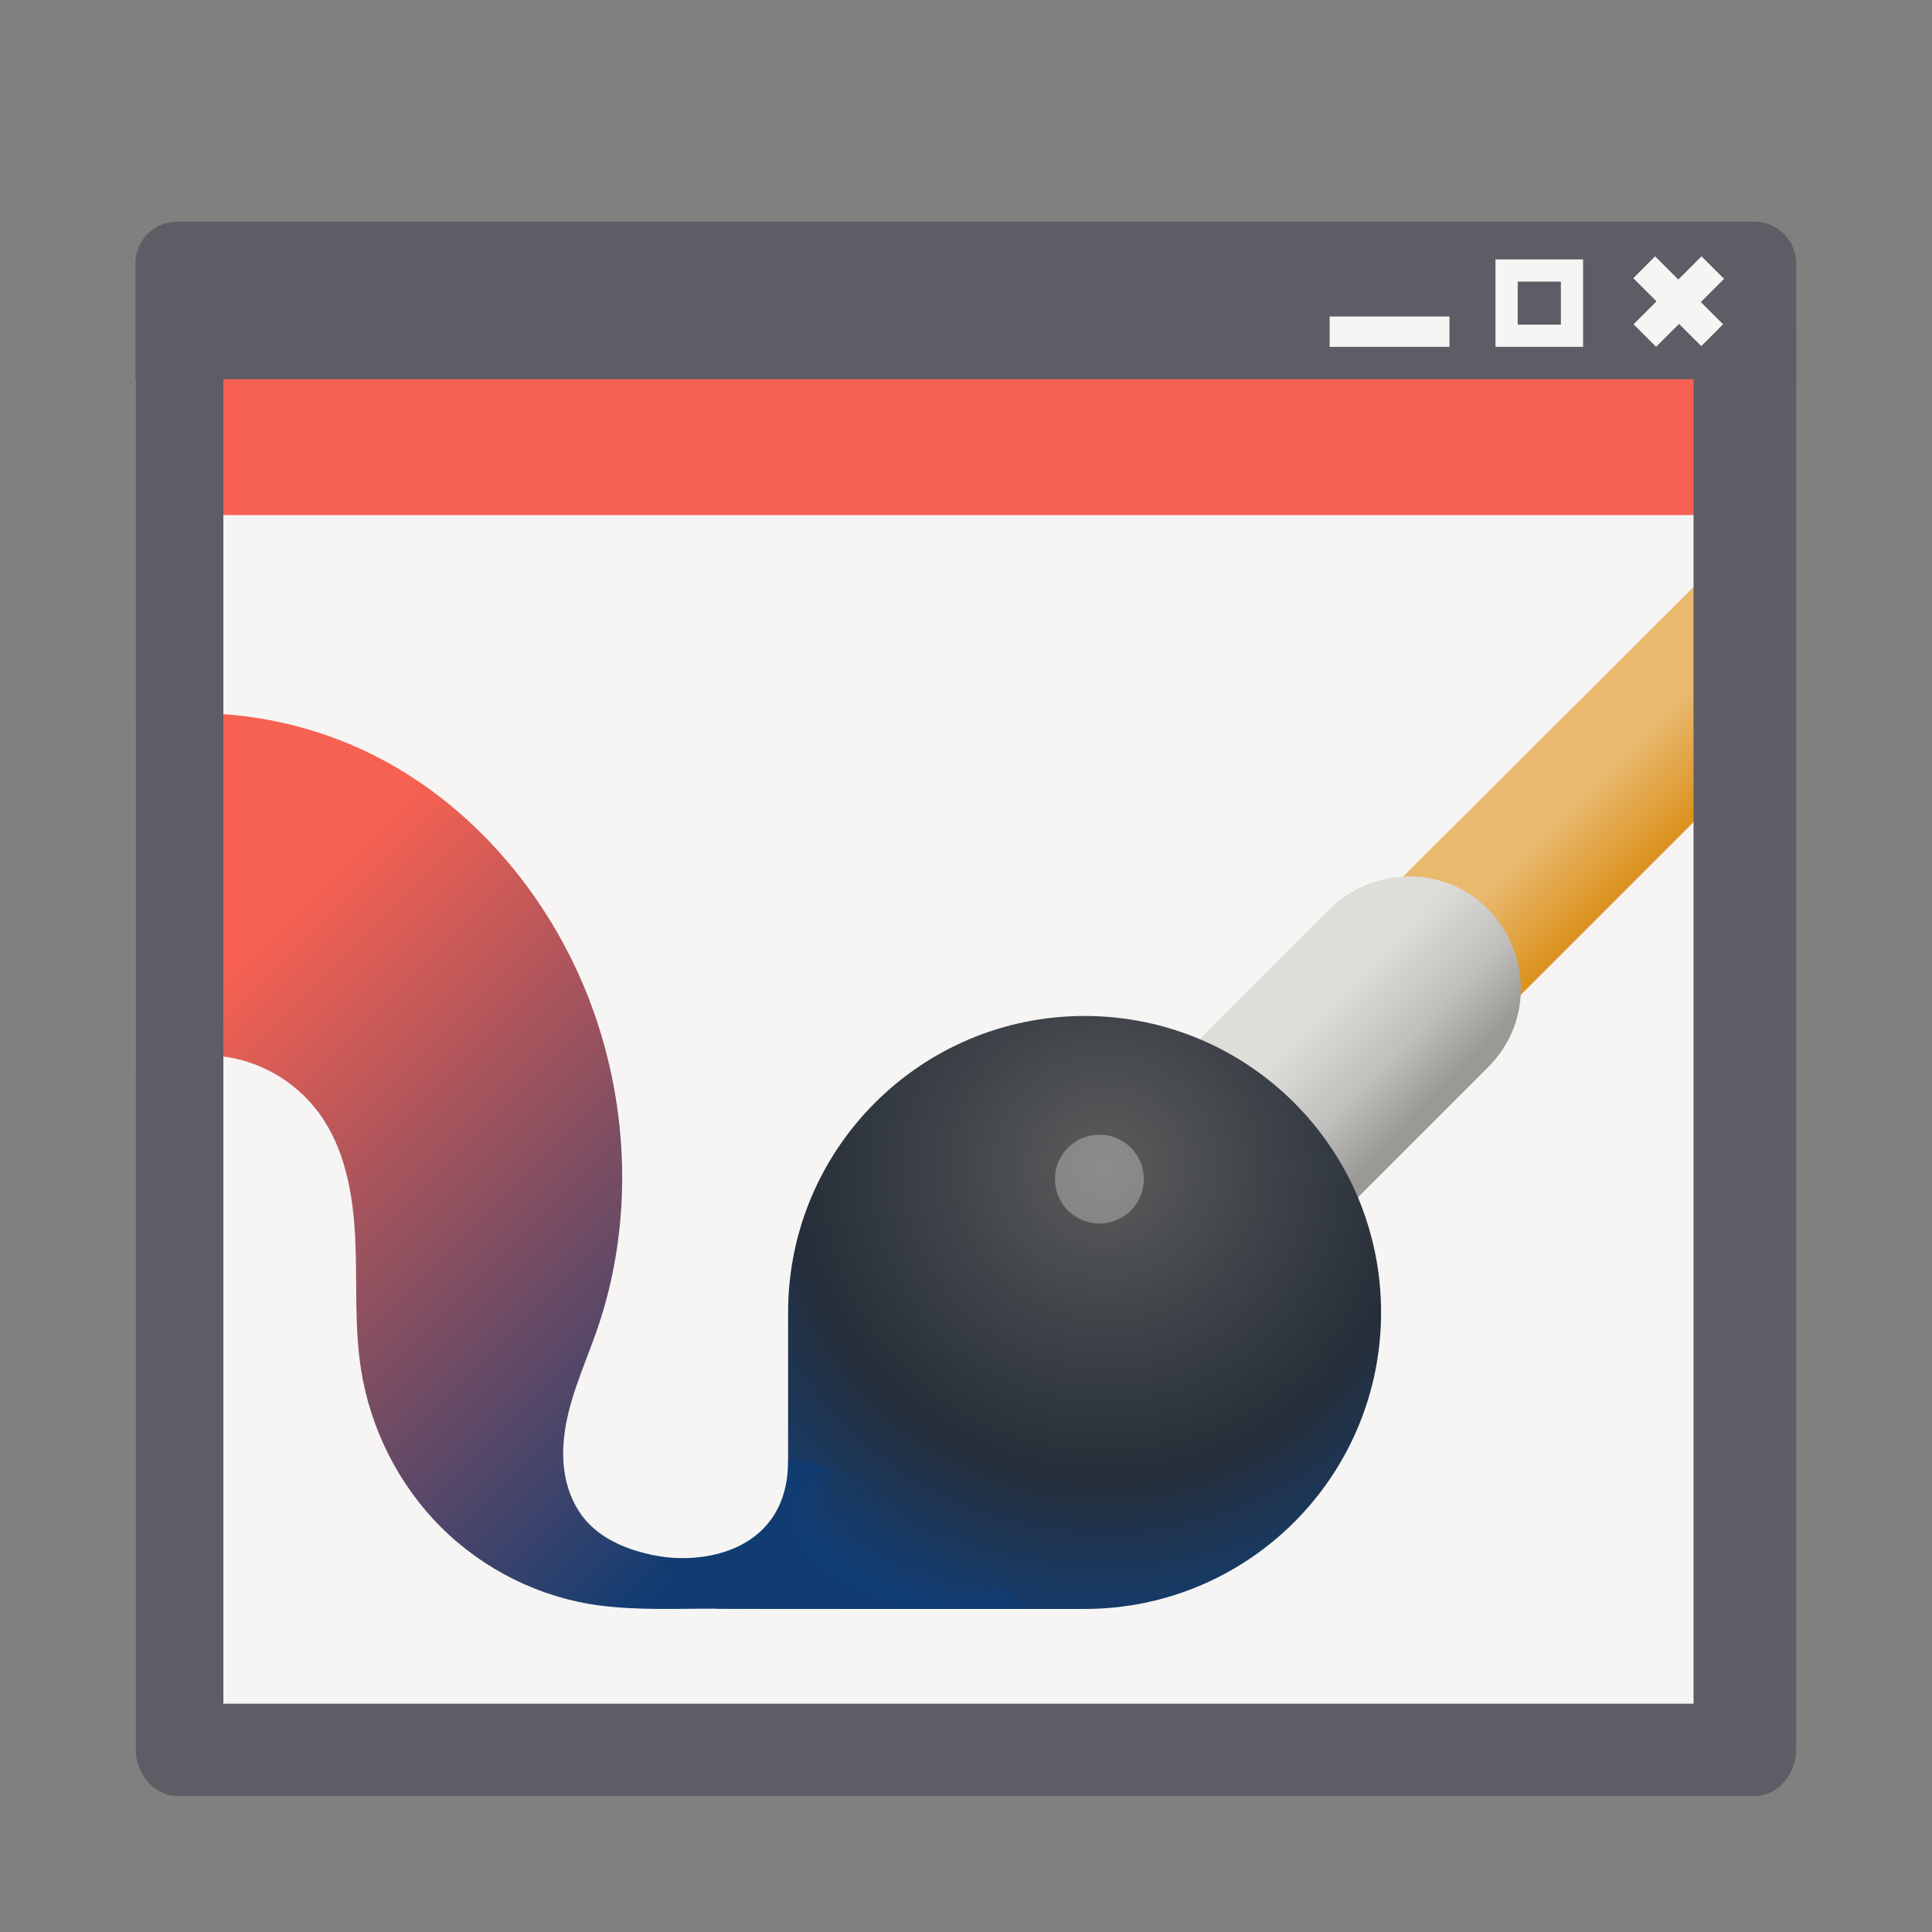 <svg width="128" height="128" viewBox="0 0 128 128" fill="none" xmlns="http://www.w3.org/2000/svg">
<rect x="0" y="0" width="128" height="128" fill="#808080" stroke="none"/>
<g id="preferences-desktop-theme-applications">
<rect id="Rectangle 1" x="13.5" y="20" width="100.724" height="95.25" fill="url(#paint0_linear)"/>
<g id="paint">
<path id="Vector" d="M119 47.668L70.965 95.705C70.454 96.242 69.841 96.672 69.161 96.968C68.481 97.264 67.749 97.422 67.007 97.431C66.266 97.44 65.53 97.301 64.843 97.021C64.156 96.742 63.532 96.328 63.008 95.803C62.483 95.279 62.069 94.655 61.79 93.968C61.51 93.281 61.371 92.545 61.38 91.804C61.389 91.062 61.547 90.33 61.843 89.65C62.14 88.971 62.569 88.357 63.106 87.846L113.844 37.25L119 47.668Z" fill="url(#paint1_linear)"/>
<path id="Vector_2" d="M93.336 58.067C99.988 58.07 103.269 66.157 98.498 70.794L72.56 96.732C71.872 97.421 71.055 97.966 70.156 98.339C69.257 98.711 68.293 98.903 67.32 98.903C66.346 98.903 65.383 98.711 64.483 98.339C63.584 97.966 62.767 97.421 62.079 96.732C61.391 96.044 60.845 95.227 60.472 94.328C60.1 93.429 59.908 92.465 59.908 91.492C59.908 90.518 60.1 89.555 60.472 88.655C60.845 87.756 61.391 86.939 62.079 86.251L88.017 60.312C88.709 59.602 89.535 59.036 90.449 58.651C91.362 58.265 92.344 58.067 93.336 58.067Z" fill="url(#paint2_linear)"/>
<path id="Vector_3" d="M71.857 67.311C82.705 67.311 91.5 76.105 91.5 86.954C91.5 97.803 82.705 106.597 71.857 106.597H52.214V86.954C52.214 76.105 61.008 67.311 71.857 67.311Z" fill="url(#paint3_radial)"/>
<path id="Vector_4" opacity="0.3" d="M72.836 75.174C71.211 75.174 69.893 76.492 69.893 78.118C69.893 79.743 71.211 81.061 72.836 81.061C74.462 81.061 75.78 79.743 75.78 78.118C75.78 76.492 74.462 75.174 72.836 75.174Z" fill="white"/>
<path id="Vector_5" d="M9 47.538V71.109C10.994 70.001 13.322 69.651 15.554 70.123C17.782 70.613 19.758 71.891 21.119 73.722C22.85 76.069 23.39 79.086 23.532 82C23.673 84.913 23.466 87.854 23.92 90.735C24.538 94.664 26.414 98.39 29.233 101.195C32.052 104.001 35.801 105.863 39.745 106.371C42.308 106.702 44.906 106.569 47.491 106.579L52.214 106.597V105.293V104.633C50.217 104.165 48.2 103.786 46.169 103.495C44.85 103.307 43.519 103.154 42.242 102.773C40.965 102.393 39.727 101.765 38.843 100.768C38.1 99.929 37.639 98.862 37.439 97.76C37.238 96.657 37.29 95.518 37.488 94.415C37.885 92.209 38.853 90.154 39.58 88.033C41.934 81.17 41.711 73.501 39.212 66.689C36.456 59.183 30.819 52.632 23.488 49.439C18.931 47.465 13.912 46.806 9 47.538Z" fill="url(#paint4_linear)"/>
<path id="Vector_6" d="M43.283 103.036L47.49 106.579L67.929 106.597L63.893 102.714C59.882 98.855 55.031 96.775 52.214 96.775C52.214 102.668 46.752 103.749 43.283 103.037V103.036Z" fill="url(#paint5_radial)"/>
</g>
<path id="Vector_7" d="M12.184 24.125V34.125L114.224 34.125V24.125L12.184 24.125Z" fill="url(#paint6_linear)"/>
<path id="Vector_8" fill-rule="evenodd" clip-rule="evenodd" d="M112.202 23.126H14.798V112.874H112.202V23.126ZM11.798 19C10.253 19 9 20.4 9 22.126V115.874C9 117.6 10.253 119 11.798 119H116.202C117.748 119 119 117.6 119 115.874V22.126C119 20.4 117.748 19 116.202 19H11.798Z" fill="url(#paint7_linear)"/>
<path id="Vector_9" d="M8.969 17.455C8.969 15.927 10.208 14.688 11.736 14.688H116.233C117.762 14.688 119 15.927 119 17.455V25.125H8.969V17.455Z" fill="url(#paint8_linear)"/>
<g id="Group 1">
<path id="Vector_10" d="M96.031 20.969H88.094V22.979H96.031V20.969Z" fill="url(#paint9_linear)"/>
<path id="Vector_11" d="M114.16 21.485L109.657 16.983L108.211 18.429L112.713 22.931L114.16 21.485Z" fill="url(#paint10_linear)"/>
<path id="Vector_12" d="M109.721 22.979L114.224 18.476L112.73 16.982L108.227 21.485L109.721 22.979Z" fill="url(#paint11_linear)"/>
<path id="Vector (Stroke)" fill-rule="evenodd" clip-rule="evenodd" d="M99.079 17.186H104.883V22.979H99.079V17.186ZM100.55 18.656V21.509H103.413V18.656H100.55Z" fill="url(#paint12_linear)"/>
</g>
</g>
<defs>
<linearGradient id="paint0_linear" x1="13.5" y1="67.625" x2="114.224" y2="67.625" gradientUnits="userSpaceOnUse">
<stop stop-color="#F6F5F4"/>
</linearGradient>
<linearGradient id="paint1_linear" x1="110.908" y1="46.782" x2="115.108" y2="50.982" gradientUnits="userSpaceOnUse">
<stop stop-color="#E9B96E"/>
<stop offset="1" stop-color="#DC9321"/>
</linearGradient>
<linearGradient id="paint2_linear" x1="80.542" y1="87.607" x2="73.821" y2="81.062" gradientUnits="userSpaceOnUse">
<stop stop-color="#9A9996"/>
<stop offset="0.416" stop-color="#C0BFBC"/>
<stop offset="1" stop-color="#DEDDDA"/>
</linearGradient>
<radialGradient id="paint3_radial" cx="0" cy="0" r="1" gradientUnits="userSpaceOnUse" gradientTransform="translate(73.234 77.245) rotate(180) scale(32.342)">
<stop stop-color="#5B5B5B"/>
<stop offset="0.634" stop-color="#262E39"/>
<stop offset="1" stop-color="#113F78"/>
</radialGradient>
<linearGradient id="paint4_linear" x1="16.12" y1="63.383" x2="51.055" y2="98.317" gradientUnits="userSpaceOnUse">
<stop stop-color="#F66151"/>
<stop offset="1" stop-color="#103C72"/>
</linearGradient>
<radialGradient id="paint5_radial" cx="0" cy="0" r="1" gradientUnits="userSpaceOnUse" gradientTransform="translate(63.102 100.302) rotate(-0.469) scale(10.891 6.202)">
<stop stop-color="#113F78" stop-opacity="0"/>
<stop offset="0.786" stop-color="#113F78" stop-opacity="0.106"/>
<stop offset="1" stop-color="#103C72"/>
</radialGradient>
<linearGradient id="paint6_linear" x1="63.204" y1="34.125" x2="63.204" y2="24.125" gradientUnits="userSpaceOnUse">
<stop stop-color="#F66151"/>
</linearGradient>
<linearGradient id="paint7_linear" x1="9" y1="64" x2="119" y2="64" gradientUnits="userSpaceOnUse">
<stop stop-color="#5E5C64"/>
</linearGradient>
<linearGradient id="paint8_linear" x1="9.205" y1="18.406" x2="118" y2="18.406" gradientUnits="userSpaceOnUse">
<stop stop-color="#5E5C64"/>
</linearGradient>
<linearGradient id="paint9_linear" x1="88.094" y1="21.974" x2="96.031" y2="21.974" gradientUnits="userSpaceOnUse">
<stop stop-color="#F6F5F4"/>
</linearGradient>
<linearGradient id="paint10_linear" x1="108.934" y1="17.706" x2="113.436" y2="22.208" gradientUnits="userSpaceOnUse">
<stop stop-color="#F6F5F4"/>
</linearGradient>
<linearGradient id="paint11_linear" x1="113.477" y1="17.729" x2="108.974" y2="22.232" gradientUnits="userSpaceOnUse">
<stop stop-color="#F6F5F4"/>
</linearGradient>
<linearGradient id="paint12_linear" x1="98.797" y1="20.082" x2="105.165" y2="20.082" gradientUnits="userSpaceOnUse">
<stop stop-color="#F6F5F4"/>
</linearGradient>
</defs>
</svg>
